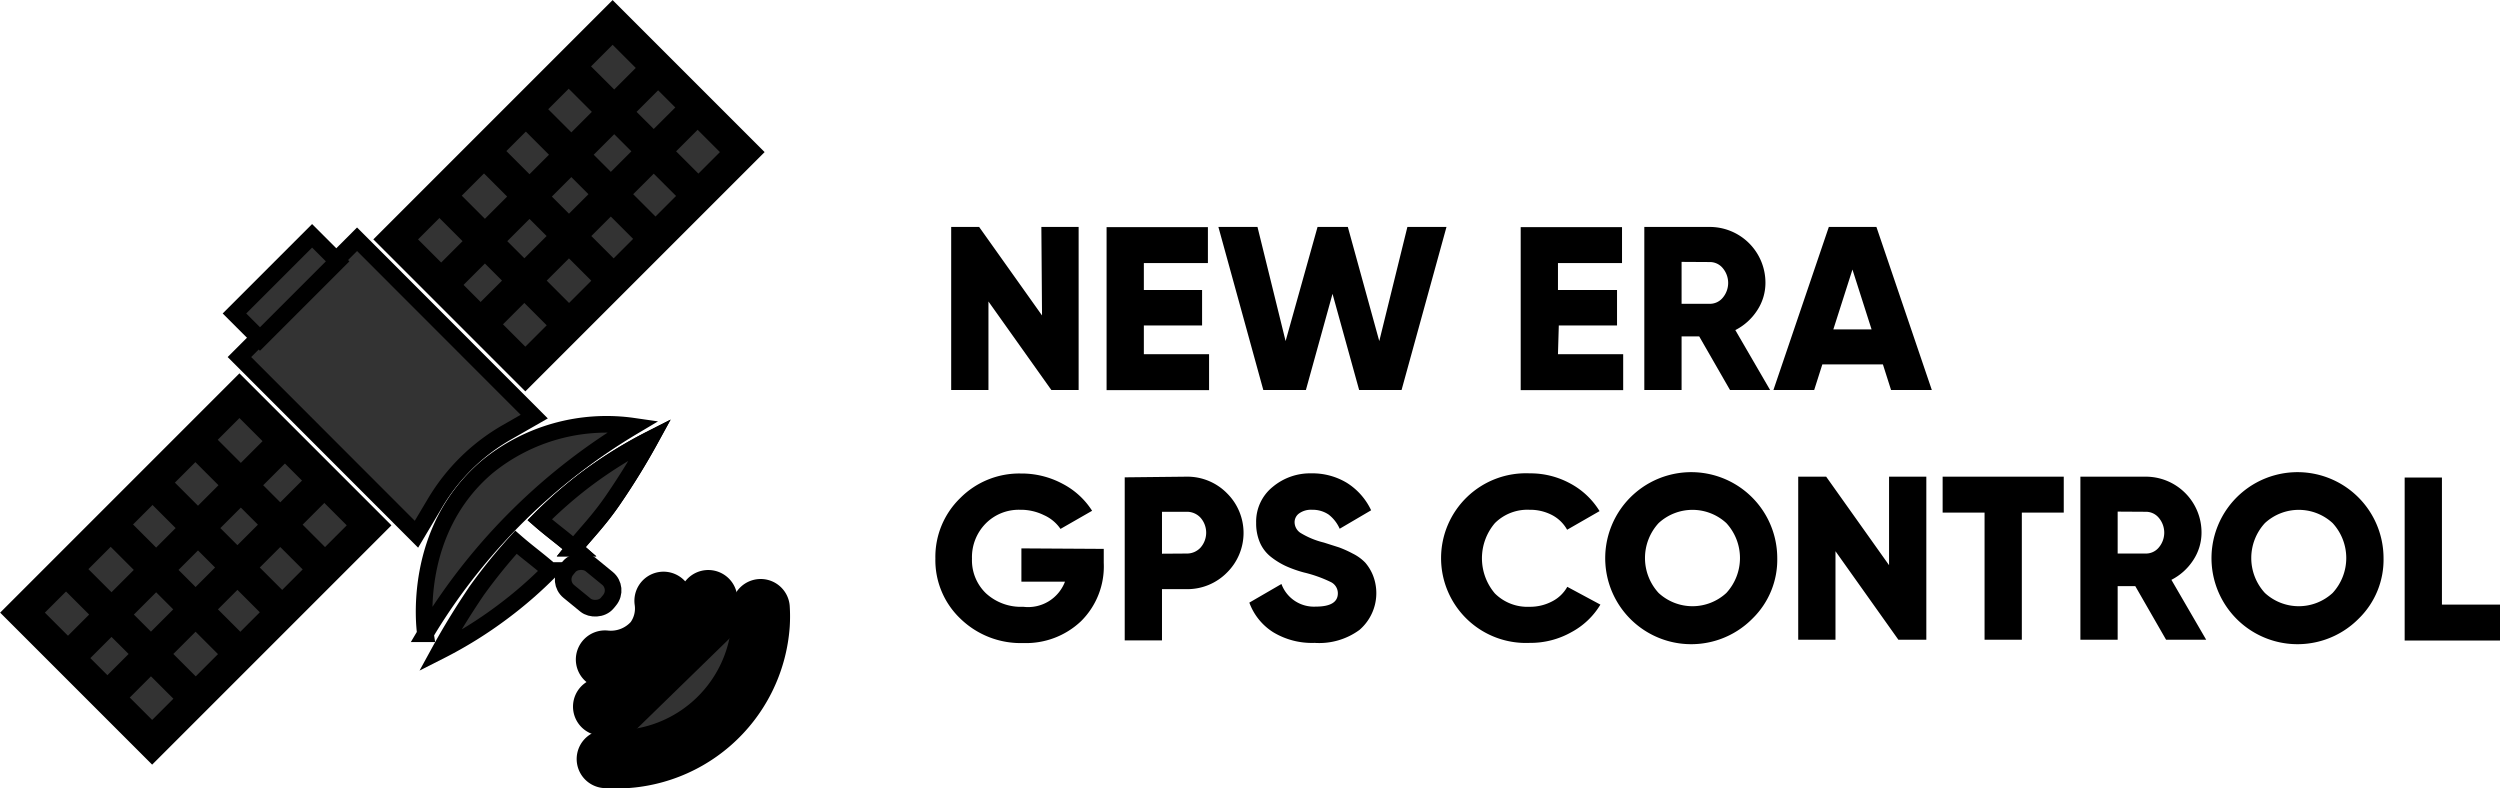 <svg id="Слой_1" data-name="Слой 1" xmlns="http://www.w3.org/2000/svg" viewBox="0 0 150.26 47.39"><defs><style>.cls-1,.cls-2,.cls-3{fill:#333;stroke:#000;stroke-miterlimit:10}.cls-2{stroke-width:1.9px}.cls-3{stroke-linecap:round;stroke-width:3.5px}</style></defs><path class="cls-1" d="m125.92 340.7-1.64.94a11.89 11.89 0 0 0-4.32 4.25l-1.12 1.88-10.64-10.65 7.07-7.08Z" transform="translate(-93.81 -315.66)"/><path class="cls-1" transform="rotate(-45 -316.928 288.336)" d="M107.7 331.84h6.6v2.17h-6.6z"/><path class="cls-1" d="m119.38 353.75.19-.32a36.13 36.13 0 0 1 12.32-12.15 11.34 11.34 0 0 0-8.81 2.45c-4.49 3.82-3.76 9.63-3.7 10.02Z" transform="translate(-93.81 -315.66)"/><path class="cls-1" d="M124.82 348.25c.71.62 1.36 1.08 2.06 1.7a25 25 0 0 1-2.86 2.49 25.41 25.41 0 0 1-3.78 2.35c.63-1.15 1.37-2.37 2.24-3.65a32.91 32.91 0 0 1 2.34-2.89ZM128.32 348.6c-.71-.62-1.36-1.08-2.07-1.7a26.09 26.09 0 0 1 2.86-2.49 26.51 26.51 0 0 1 3.79-2.35c-.63 1.15-1.37 2.37-2.24 3.64s-1.6 1.98-2.34 2.9Z" transform="translate(-93.81 -315.66)"/><path class="cls-1" d="M128.32 348.6c-.71-.62-1.36-1.08-2.07-1.7a26.09 26.09 0 0 1 2.86-2.49 26.51 26.51 0 0 1 3.79-2.35c-.63 1.15-1.37 2.37-2.24 3.64s-1.6 1.98-2.34 2.9Z" transform="translate(-93.81 -315.66)"/><rect class="cls-1" x="128.12" y="349.23" width="2.08" height="3.16" rx=".93" ry=".93" transform="rotate(-50.71 -250.803 291.965)"/><path class="cls-2" transform="rotate(-45 -299.926 282.834)" d="M118.79 321.91h18.44v11.02h-18.44z"/><path class="cls-2" d="m26.41 11.76 7.79 7.79M29.09 9.08l7.79 7.79M31.66 6.62l7.67 7.67M34.18 3.99l7.79 7.78M39.56 4.08 26.52 17.12M41.94 6.45 28.89 19.49"/><path class="cls-2" transform="rotate(-45 -322.368 305.259)" d="M96.35 344.35h18.44v11.02H96.35z"/><path class="cls-2" d="m3.96 34.2 7.8 7.79M6.65 31.52l7.79 7.79M9.22 29.06l7.67 7.67M11.74 26.43l7.79 7.79M17.12 26.52 4.08 39.56M19.49 28.89 6.45 41.93"/><path class="cls-3" d="M130.17 355.3a3.38 3.38 0 0 0 2.91-1.15 3.17 3.17 0 0 0 .61-2.38M130 358.13a5.91 5.91 0 0 0 6.38-5.4h0a6.16 6.16 0 0 0 0-1.06" transform="translate(-93.81 -315.66)"/><path class="cls-3" d="M130.22 361.28a8.71 8.71 0 0 0 9.31-8.07h0a8.13 8.13 0 0 0 0-1" transform="translate(-93.81 -315.66)"/><path d="M156.4 329.3h2.24v9.8H157l-3.78-5.32v5.32h-2.24v-9.8h1.68l3.78 5.32ZM162.56 336.95h3.92v2.16h-6.16v-9.8h6.09v2.16h-3.85v1.62h3.5v2.13h-3.5ZM169.74 339.1l-2.7-9.8h2.35l1.69 6.86 1.92-6.86h1.82l1.89 6.86 1.69-6.86h2.35l-2.7 9.8h-2.55l-1.6-5.78-1.6 5.78ZM187.45 336.95h3.92v2.16h-6.16v-9.8h6.09v2.16h-3.85v1.62H191v2.13h-3.5ZM197.79 339.1l-1.85-3.22h-1.06v3.22h-2.24v-9.8h3.92a3.35 3.35 0 0 1 3.36 3.36 3 3 0 0 1-.5 1.66 3.4 3.4 0 0 1-1.31 1.18l2.09 3.6Zm-2.91-7.7v2.52h1.68a1 1 0 0 0 .79-.36 1.38 1.38 0 0 0 0-1.79 1 1 0 0 0-.79-.36ZM207.47 339.1l-.49-1.54h-3.64l-.49 1.54h-2.45l3.33-9.8h2.86l3.33 9.8Zm-3.47-3.64h2.3l-1.15-3.6ZM160.15 348.65v.84a4.63 4.63 0 0 1-1.37 3.51 4.8 4.8 0 0 1-3.46 1.31 5.2 5.2 0 0 1-3.79-1.47 4.85 4.85 0 0 1-1.5-3.61 4.92 4.92 0 0 1 1.49-3.63 5 5 0 0 1 3.65-1.48 5.2 5.2 0 0 1 2.51.62 4.62 4.62 0 0 1 1.77 1.62l-1.9 1.09a2.37 2.37 0 0 0-1-.83 3.14 3.14 0 0 0-1.44-.32 2.79 2.79 0 0 0-2.06.83 2.88 2.88 0 0 0-.82 2.11 2.75 2.75 0 0 0 .84 2.08 3.1 3.1 0 0 0 2.24.81 2.37 2.37 0 0 0 2.51-1.51h-2.62v-2ZM165.12 344.31a3.34 3.34 0 0 1 2.44 1 3.35 3.35 0 0 1 0 4.76 3.34 3.34 0 0 1-2.44 1h-1.47v3.08h-2.24v-9.8Zm0 4.62a1.11 1.11 0 0 0 .85-.36 1.36 1.36 0 0 0 0-1.79 1.11 1.11 0 0 0-.85-.36h-1.47v2.52ZM172.82 354.3a4.49 4.49 0 0 1-2.5-.65 3.54 3.54 0 0 1-1.42-1.77l1.93-1.12a2.08 2.08 0 0 0 2.06 1.36q1.33 0 1.33-.8a.75.75 0 0 0-.43-.68 7.82 7.82 0 0 0-1.6-.57 7.14 7.14 0 0 1-1.08-.38 4.5 4.5 0 0 1-.9-.55 2.22 2.22 0 0 1-.67-.86 2.9 2.9 0 0 1-.23-1.19 2.68 2.68 0 0 1 1-2.17 3.5 3.5 0 0 1 2.32-.81 4 4 0 0 1 2.13.57 3.9 3.9 0 0 1 1.46 1.65l-1.89 1.11a2.19 2.19 0 0 0-.66-.85 1.71 1.71 0 0 0-1-.29 1.22 1.22 0 0 0-.78.22.65.65 0 0 0-.27.53.78.78 0 0 0 .34.63 4.91 4.91 0 0 0 1.42.59l.91.29a6.48 6.48 0 0 1 .82.37 2.69 2.69 0 0 1 .76.55 2.76 2.76 0 0 1 .46.76 2.92 2.92 0 0 1-.81 3.28 4.09 4.09 0 0 1-2.7.78ZM185.75 354.3a5.1 5.1 0 1 1 0-10.19 5 5 0 0 1 2.44.61 4.61 4.61 0 0 1 1.76 1.66L188 347.5a2.21 2.21 0 0 0-.92-.89 2.85 2.85 0 0 0-1.34-.31 2.77 2.77 0 0 0-2.08.8 3.26 3.26 0 0 0 0 4.23 2.77 2.77 0 0 0 2.08.8 2.84 2.84 0 0 0 1.35-.32 2.17 2.17 0 0 0 .92-.88L190 352a4.51 4.51 0 0 1-1.75 1.66 5 5 0 0 1-2.5.64Z" transform="translate(-93.81 -315.66)"/><path d="M199.15 352.83a5.17 5.17 0 1 1 1.48-3.63 4.94 4.94 0 0 1-1.48 3.63Zm-5.65-1.53a3 3 0 0 0 4.07 0 3.1 3.1 0 0 0 0-4.2 3 3 0 0 0-4.07 0 3.1 3.1 0 0 0 0 4.2ZM207.35 344.31h2.24v9.8h-1.68l-3.78-5.32v5.32h-2.24v-9.8h1.68l3.78 5.32ZM217.85 344.31v2.16h-2.52v7.64h-2.24v-7.64h-2.52v-2.16ZM224 354.11l-1.85-3.22h-1.06v3.22h-2.24v-9.8h3.92a3.35 3.35 0 0 1 3.36 3.36 3 3 0 0 1-.5 1.66 3.4 3.4 0 0 1-1.31 1.18l2.09 3.6Zm-2.91-7.7v2.52h1.68a1 1 0 0 0 .79-.36 1.38 1.38 0 0 0 0-1.79 1 1 0 0 0-.79-.36ZM235.59 352.83a5.17 5.17 0 1 1 1.48-3.63 4.94 4.94 0 0 1-1.48 3.63Zm-5.65-1.53a3 3 0 0 0 4.07 0 3.1 3.1 0 0 0 0-4.2 3 3 0 0 0-4.07 0 3.1 3.1 0 0 0 0 4.2ZM240.58 352h3.5v2.16h-5.74v-9.8h2.24Z" transform="translate(-93.81 -315.66)"/></svg>